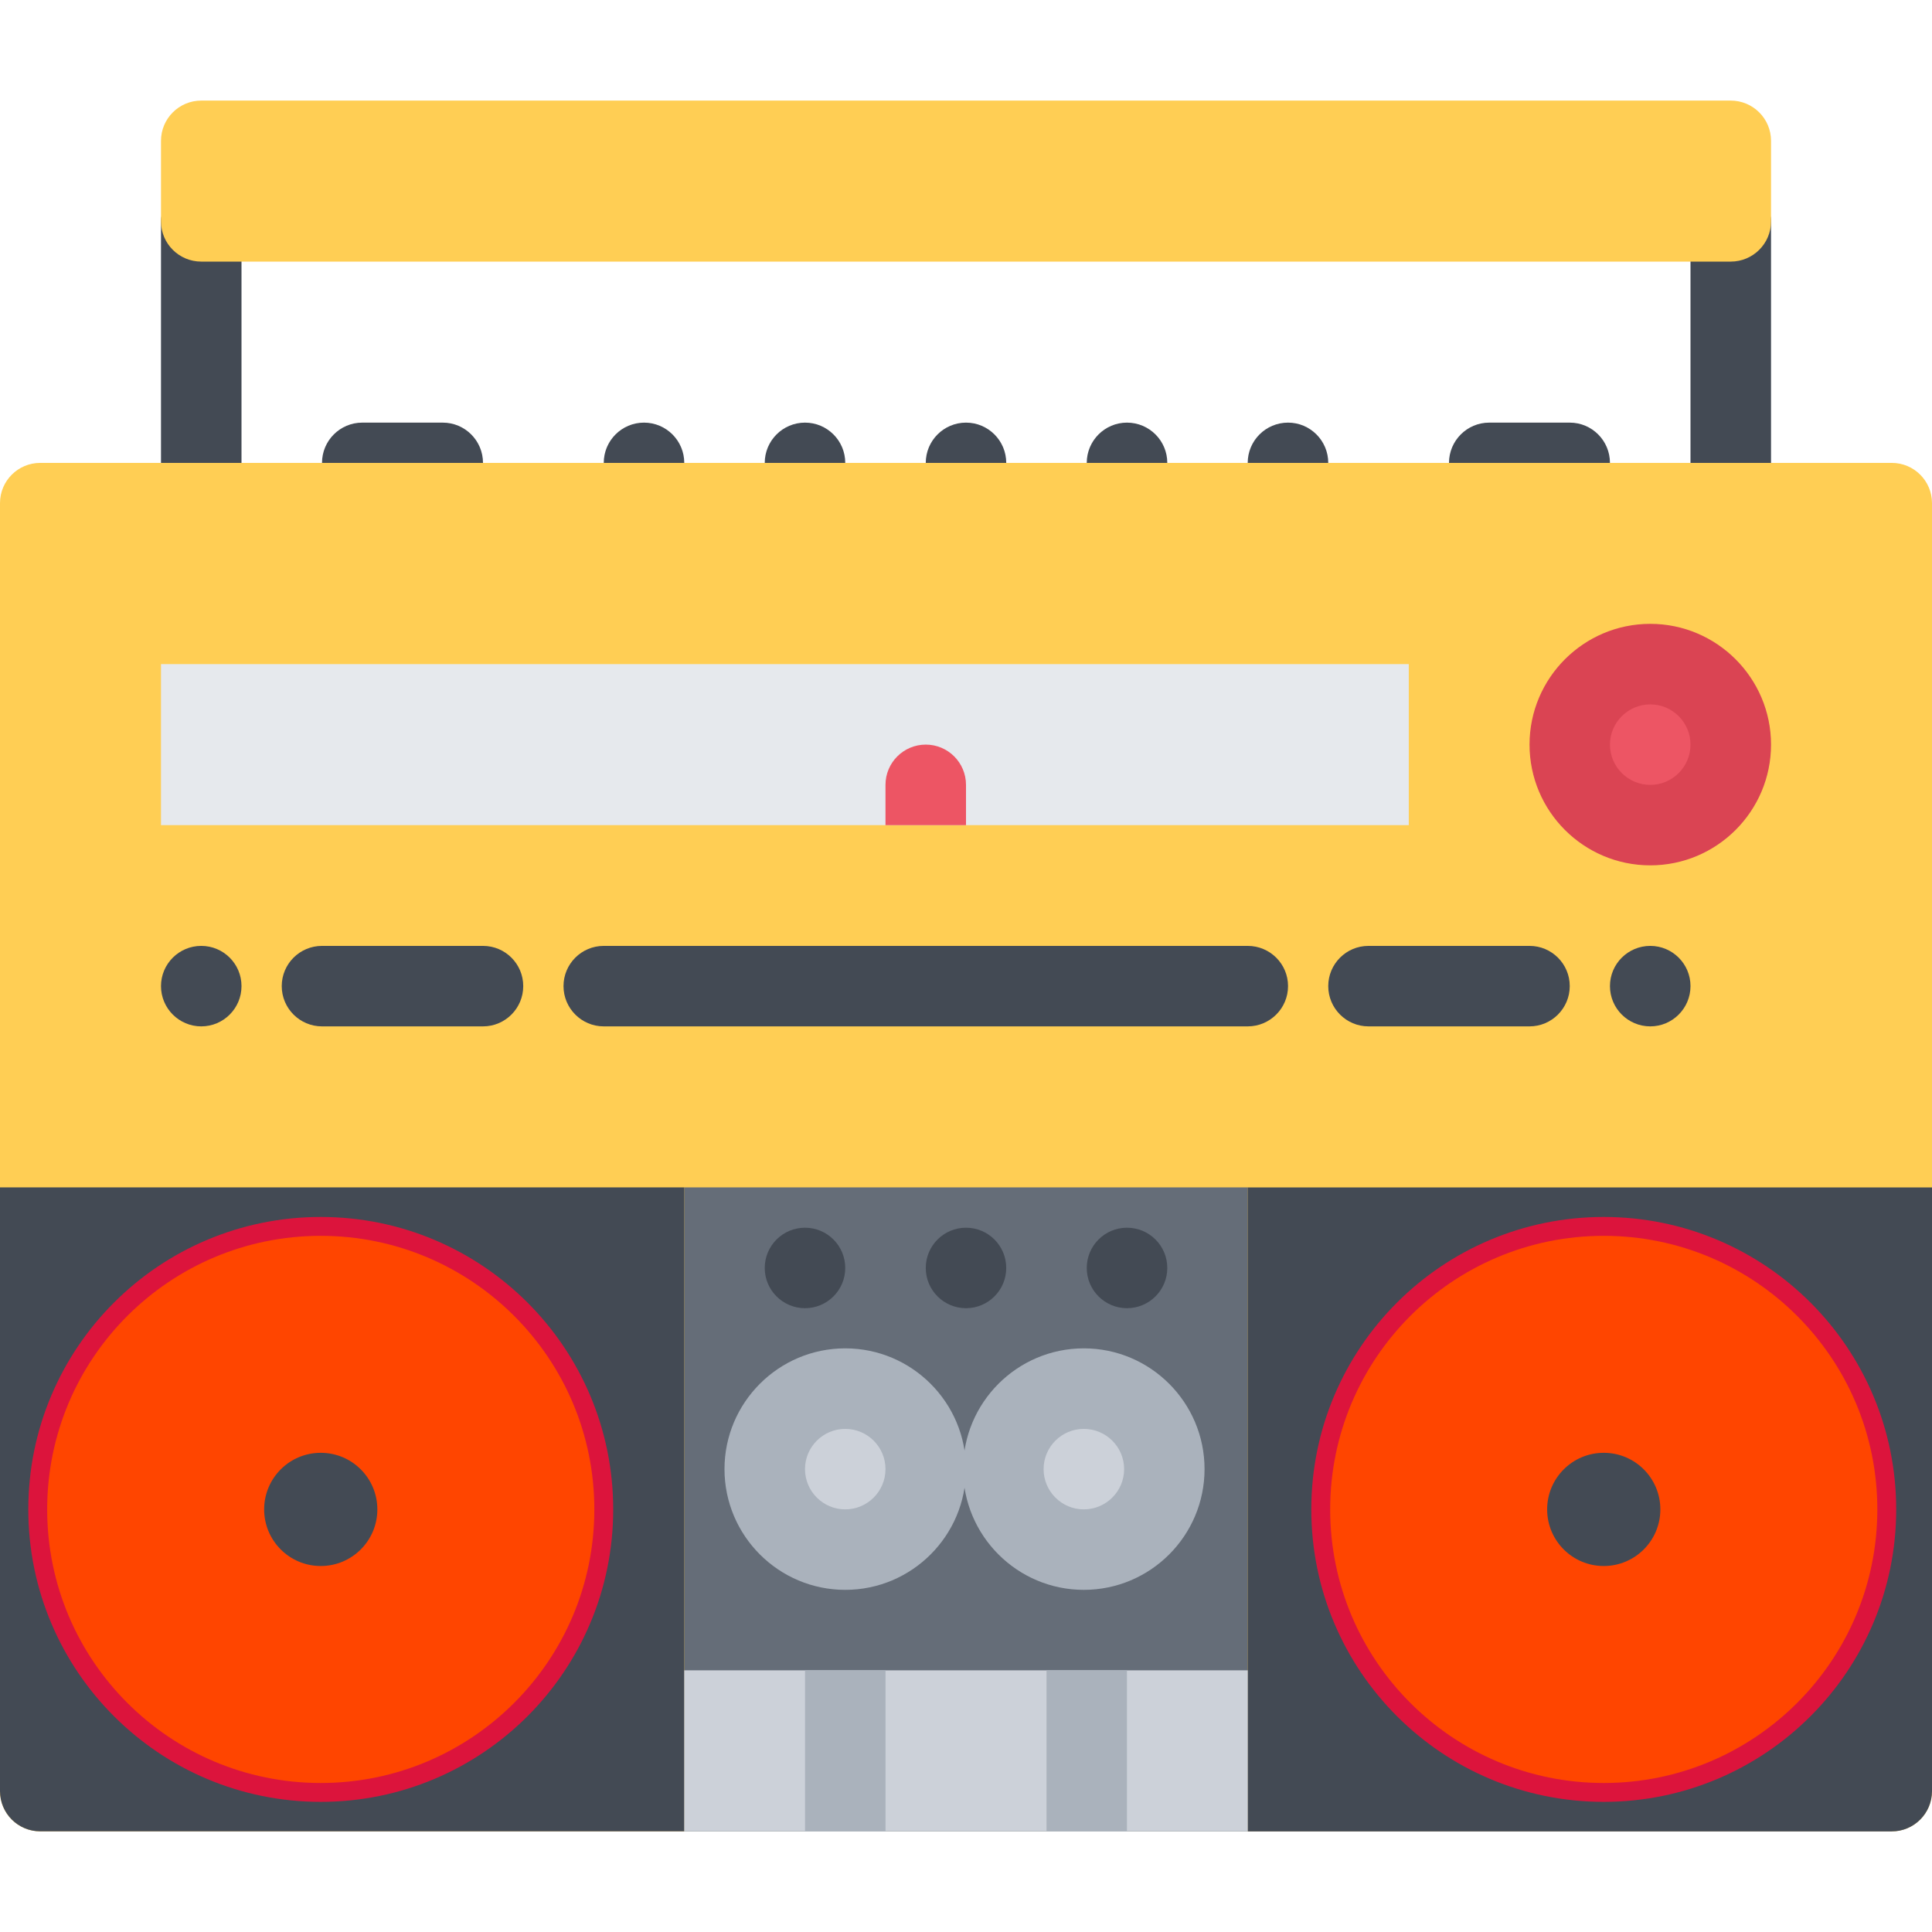 <?xml version="1.0" encoding="utf-8"?>

<svg version="1.1" id="Layer_1" xmlns="http://www.w3.org/2000/svg" xmlns:xlink="http://www.w3.org/1999/xlink" x="0px" y="0px"
	 viewBox="0 0 511.988 511.988" enable-background="new 0 0 511.988 511.988" xml:space="preserve">
<g>
	<path fill="#434A54" d="M53.335,143.996c-5.89,0-10.671-4.781-10.671-10.672V58.67c0-5.891,4.781,0,10.671,0
		c5.891,0,10.664-5.891,10.664,0v74.654C63.999,139.215,59.225,143.996,53.335,143.996z"/>
	<path fill="#434A54" d="M458.644,143.996c-5.875,0-10.656-4.781-10.656-10.672V58.67c0-5.891,4.781,0,10.656,0
		c5.906,0,10.688-5.891,10.688,0v74.654C469.332,139.215,464.551,143.996,458.644,143.996z"/>
</g>
<path fill="#FFCE54" d="M458.644,26.655H53.335c-5.89,0-10.671,4.781-10.671,10.671v21.343c0,5.891,4.781,10.656,10.671,10.656
	h405.31c5.906,0,10.688-4.766,10.688-10.656V37.326C469.332,31.436,464.551,26.655,458.644,26.655z"/>
<g>
	<path fill="#434A54" d="M117.333,133.324H95.998c-5.891,0-10.664-4.766-10.664-10.656c0-5.89,4.773-10.671,10.664-10.671h21.335
		c5.891,0,10.664,4.781,10.664,10.671C127.997,128.558,123.224,133.324,117.333,133.324z"/>
	<path fill="#434A54" d="M415.99,133.324h-21.344c-5.875,0-10.656-4.766-10.656-10.656c0-5.89,4.781-10.671,10.656-10.671h21.344
		c5.891,0,10.656,4.781,10.656,10.671C426.646,128.558,421.881,133.324,415.99,133.324z"/>
	<path fill="#434A54" d="M170.66,143.996c-5.89,0-10.664-4.781-10.664-10.672v-10.656c0-5.89,4.773-10.671,10.664-10.671
		s10.672,4.781,10.672,10.671v10.656C181.332,139.215,176.551,143.996,170.66,143.996z"/>
	<path fill="#434A54" d="M213.331,143.996c-5.891,0-10.671-4.781-10.671-10.672v-10.656c0-5.89,4.781-10.671,10.671-10.671
		s10.664,4.781,10.664,10.671v10.656C223.995,139.215,219.222,143.996,213.331,143.996z"/>
	<path fill="#434A54" d="M255.994,143.996c-5.891,0-10.664-4.781-10.664-10.672v-10.656c0-5.89,4.773-10.671,10.664-10.671
		s10.664,4.781,10.664,10.671v10.656C266.658,139.215,261.885,143.996,255.994,143.996z"/>
	<path fill="#434A54" d="M298.648,143.996c-5.875,0-10.656-4.781-10.656-10.672v-10.656c0-5.89,4.781-10.671,10.656-10.671
		c5.906,0,10.688,4.781,10.688,10.671v10.656C309.336,139.215,304.555,143.996,298.648,143.996z"/>
	<path fill="#434A54" d="M341.336,143.996c-5.906,0-10.688-4.781-10.688-10.672v-10.656c0-5.89,4.781-10.671,10.688-10.671
		c5.875,0,10.656,4.781,10.656,10.671v10.656C351.992,139.215,347.211,143.996,341.336,143.996z"/>
</g>
<path fill="#FFCE54" d="M501.332,485.315H10.664C4.774,485.315,0,480.549,0,474.659V133.324c0-5.891,4.773-10.656,10.664-10.656
	h490.668c5.875,0,10.656,4.766,10.656,10.656v341.335C511.988,480.55,507.207,485.315,501.332,485.315z"/>
<rect x="181.334" y="314.663" fill="#656D78" width="149.32" height="170.67"/>
<path fill="#434A54" d="M0,314.663v159.996c0,5.891,4.773,10.656,10.664,10.656h170.668V314.663H0z"/>
<circle id="left-dynamic" r="75" cx="85" cy="400" fill="orangered" stroke="crimson" stroke-width="5">
<animate attributeName="r" begin="0s" dur="1s" repeatCount="indefinite" from="75" to="80" 
	values="50; 85; 75; 90; 50"
           keyTimes="0; 0.5; 0.7; 0.8; 1"
/>
</circle>
<g>
	<path fill="#434A54" d="M447.988,261.321c0,5.891-4.781,10.672-10.654,10.672c-5.906,0-10.688-4.781-10.688-10.672
		c0-5.891,4.781-10.656,10.688-10.656C443.207,250.665,447.988,255.431,447.988,261.321z"/>
	<path fill="#434A54" d="M63.999,261.321c0,5.891-4.773,10.672-10.664,10.672c-5.89,0-10.671-4.781-10.671-10.672
		c0-5.891,4.781-10.656,10.671-10.656S63.999,255.431,63.999,261.321z"/>
	<path fill="#434A54" d="M223.995,336.022c0,5.875-4.773,10.656-10.664,10.656s-10.671-4.781-10.671-10.656
		c0-5.906,4.781-10.672,10.671-10.672S223.995,330.116,223.995,336.022z"/>
	<path fill="#434A54" d="M266.658,336.022c0,5.875-4.773,10.656-10.664,10.656c-5.891,0-10.664-4.781-10.664-10.656
		c0-5.906,4.773-10.672,10.664-10.672C261.885,325.35,266.658,330.116,266.658,336.022z"/>
	<path fill="#434A54" d="M309.336,336.022c0,5.875-4.781,10.656-10.688,10.656c-5.875,0-10.656-4.781-10.656-10.656
		c0-5.906,4.781-10.672,10.656-10.672C304.555,325.35,309.336,330.116,309.336,336.022z"/>

<circle  r="15" cx="85" cy="400" fill="#434A54" >
	<animate attributeName="r" begin="0s" dur="1s" repeatCount="indefinite" from="75" to="80" 
		values="15; 20; 15; 20; 15"
           keyTimes="0; 0.2; 0.5; 0.8; 1"
	/>
</circle>
	<path fill="#434A54" d="M511.988,314.679v159.98c0,5.891-4.781,10.672-10.656,10.672H330.648V314.679H511.988z"/>
</g>
<circle r="75" cx="425" cy="400"
             fill="orangered" stroke="crimson" stroke-width="5">
	<animate attributeName="r" begin="0s" dur="1s" repeatCount="indefinite" from="75" to="80" 
	values="50; 85; 75; 90; 50"
           keyTimes="0; 0.5; 0.7; 0.8; 1"
	/>
</circle>
<circle  r="15" cx="425" cy="400" fill="#434A54" >
	<animate attributeName="r" begin="0s" dur="1s" repeatCount="indefinite" from="75" to="80" 
		values="15; 20; 15; 20; 15" keyTimes="0; 0.2; 0.5; 0.8; 1"
	/>
</circle>
<rect x="42.663" y="175.993" fill="#E6E9ED" width="330.67" height="42.671"/>
<path fill="#ED5564" d="M458.644,197.323c0,11.781-9.531,21.343-21.311,21.343c-11.781,0-21.344-9.562-21.344-21.343
	s9.562-21.328,21.344-21.328C449.113,175.995,458.644,185.542,458.644,197.323z"/>
<path fill="#DA4453" d="M437.334,229.322c-17.656,0-32-14.343-32-31.999c0-17.64,14.344-32,32-32c17.623,0,31.998,14.359,31.998,32
	C469.332,214.978,454.957,229.322,437.334,229.322z M437.334,186.667c-5.891,0-10.688,4.781-10.688,10.656
	c0,5.89,4.797,10.671,10.688,10.671c5.873,0,10.654-4.781,10.654-10.671C447.988,191.448,443.207,186.667,437.334,186.667z"/>
<path fill="#ED5564" d="M245.33,197.323c-5.891,0-10.672,4.781-10.672,10.671v10.672h21.336v-10.672
	C255.994,202.103,251.221,197.323,245.33,197.323z"/>
<rect x="181.334" y="442.643" fill="#CCD1D9" width="149.32" height="42.671"/>
<g>
	<rect x="277.334" y="442.643" fill="#AAB2BC" width="21.311" height="42.671"/>
	<rect x="213.334" y="442.643" fill="#AAB2BC" width="21.328" height="42.671"/>
</g>
<path fill="#CCD1D9" d="M245.33,389.317c0,11.781-9.555,21.344-21.335,21.344c-11.781,0-21.335-9.562-21.335-21.344
	c0-11.78,9.554-21.327,21.335-21.327S245.33,377.537,245.33,389.317z"/>
<path fill="#AAB2BC" d="M223.995,421.317c-17.648,0-32-14.344-32-32c0-17.64,14.352-31.998,32-31.998s31.999,14.359,31.999,31.998
	C255.994,406.973,241.643,421.317,223.995,421.317z M223.995,378.662c-5.883,0-10.664,4.78-10.664,10.655
	c0,5.891,4.781,10.672,10.664,10.672c5.882,0,10.664-4.781,10.664-10.672C234.659,383.442,229.877,378.662,223.995,378.662z"/>
<path fill="#CCD1D9" d="M308.555,389.317c0,11.781-9.562,21.344-21.344,21.344c-11.779,0-21.318-9.562-21.318-21.344
	c0-11.78,9.539-21.327,21.318-21.327C298.992,367.99,308.555,377.537,308.555,389.317z"/>
<path fill="#AAB2BC" d="M287.211,421.317c-17.631,0-31.99-14.344-31.99-32c0-17.64,14.359-31.998,31.99-31.998
	c17.656,0,32,14.358,32,31.998C319.211,406.973,304.867,421.317,287.211,421.317z M287.211,378.662
	c-5.873,0-10.654,4.78-10.654,10.655c0,5.891,4.781,10.672,10.654,10.672c5.891,0,10.688-4.781,10.688-10.672
	C297.898,383.442,293.101,378.662,287.211,378.662z"/>
<g>
	<path fill="#434A54" d="M127.997,271.993H85.334c-5.891,0-10.672-4.781-10.672-10.672c0-5.891,4.781-10.656,10.672-10.656h42.663
		c5.89,0,10.664,4.766,10.664,10.656C138.661,267.211,133.888,271.993,127.997,271.993z"/>
	<path fill="#434A54" d="M330.648,271.993H159.996c-5.891,0-10.664-4.781-10.664-10.672c0-5.891,4.773-10.656,10.664-10.656h170.652
		c5.906,0,10.688,4.766,10.688,10.656C341.336,267.211,336.555,271.993,330.648,271.993z"/>
	<path fill="#434A54" d="M405.334,271.993h-42.686c-5.875,0-10.656-4.781-10.656-10.672c0-5.891,4.781-10.656,10.656-10.656h42.686
		c5.875,0,10.656,4.766,10.656,10.656C415.99,267.211,411.209,271.993,405.334,271.993z"/>
</g>
</svg>
